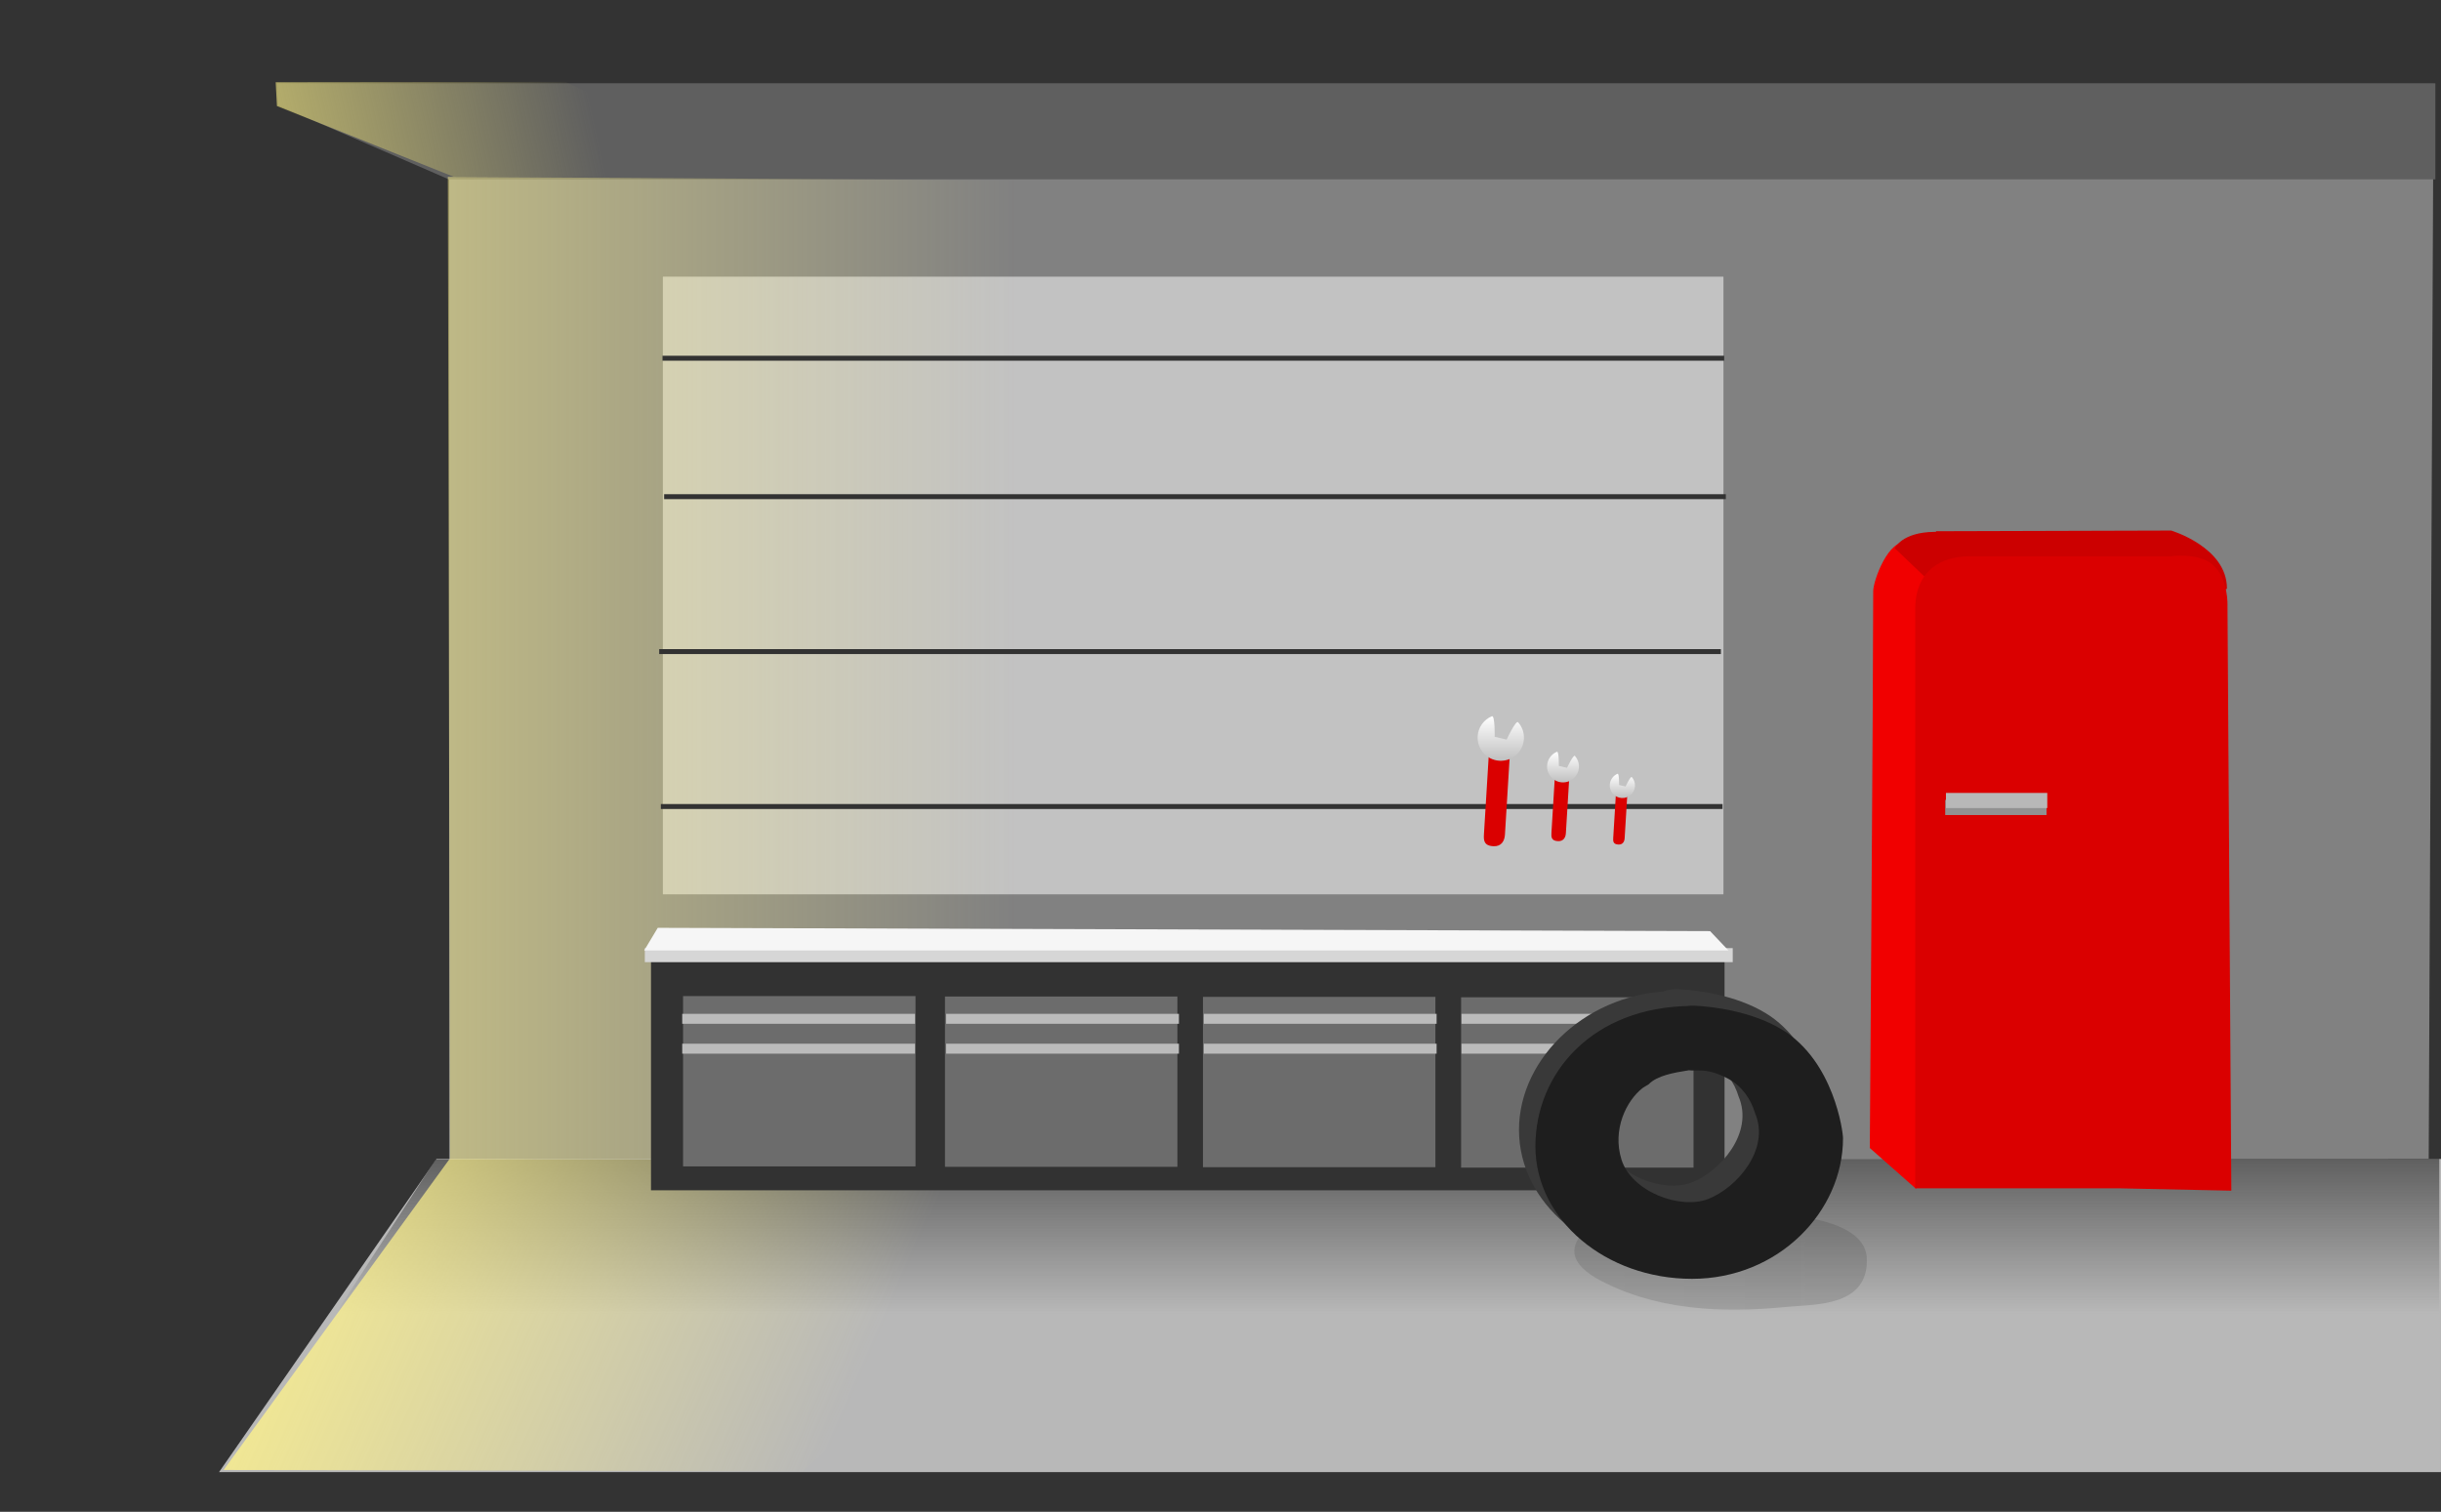 <svg version="1.1" xmlns="http://www.w3.org/2000/svg" xmlns:xlink="http://www.w3.org/1999/xlink" width="641.087" height="397.174" viewBox="0,0,641.087,397.174"><rect x="0" y="0" width="641.087" height="397.174" fill="#333333" stroke="none"/><defs><linearGradient x1="-76.661" y1="174.407" x2="553.991" y2="174.407" gradientUnits="userSpaceOnUse" id="color-1"><stop offset="0" stop-color="#000000" stop-opacity="0"/><stop offset="1" stop-color="#000000" stop-opacity="0"/></linearGradient><linearGradient x1="245.206" y1="269.675" x2="245.206" y2="321.041" gradientUnits="userSpaceOnUse" id="color-2"><stop offset="0" stop-color="#494949"/><stop offset="1" stop-color="#494949" stop-opacity="0"/></linearGradient><linearGradient x1="-116.323" y1="150.007" x2="189.989" y2="150.007" gradientUnits="userSpaceOnUse" id="color-3"><stop offset="0" stop-color="#fff38b"/><stop offset="1" stop-color="#fff38b" stop-opacity="0"/></linearGradient><linearGradient x1="-20.986" y1="276.79" x2="144.756" y2="348.568" gradientUnits="userSpaceOnUse" id="color-4"><stop offset="0" stop-color="#fff38b"/><stop offset="1" stop-color="#fff38b" stop-opacity="0"/></linearGradient><linearGradient x1="-18.766" y1="23.028" x2="78.099" y2="1.478" gradientUnits="userSpaceOnUse" id="color-5"><stop offset="0" stop-color="#c7be6e"/><stop offset="1" stop-color="#c7be6e" stop-opacity="0"/></linearGradient><linearGradient x1="317.495" y1="163.965" x2="317.495" y2="175.686" gradientUnits="userSpaceOnUse" id="color-6"><stop offset="0" stop-color="#ffffff"/><stop offset="1" stop-color="#c0c0c0"/></linearGradient><linearGradient x1="333.838" y1="173.31" x2="333.838" y2="181.368" gradientUnits="userSpaceOnUse" id="color-7"><stop offset="0" stop-color="#ffffff"/><stop offset="1" stop-color="#c0c0c0"/></linearGradient><linearGradient x1="349.432" y1="179.095" x2="349.432" y2="185.474" gradientUnits="userSpaceOnUse" id="color-8"><stop offset="0" stop-color="#ffffff"/><stop offset="1" stop-color="#c0c0c0"/></linearGradient><linearGradient x1="3774.219" y1="312.252" x2="-259.001" y2="312.252" gradientUnits="userSpaceOnUse" id="color-9"><stop offset="0" stop-color="#282828"/><stop offset="1" stop-color="#282828" stop-opacity="0"/></linearGradient></defs><g transform="translate(76.661,24.18)"><g data-paper-data="{&quot;isPaintingLayer&quot;:true}" fill-rule="nonzero" stroke="none" stroke-width="0" stroke-linecap="butt" stroke-linejoin="miter" stroke-miterlimit="10" stroke-dasharray="" stroke-dashoffset="0" style="mix-blend-mode: normal"><path d="M-76.661,372.994v-397.174h630.652v397.174z" fill="url(#color-1)"/><path d="M41.287,209.962c0,-51.643 0,-212.114 0,-212.114h521.187l-1.279,283.036h-519.909c0,0 0,-41.412 0,-70.921z" fill="#818181"/><path d="M562.944,-2.303v25.241h-521.728l-44.831,-19.468l-0.175,-5.773z" data-paper-data="{&quot;index&quot;:null}" fill="#5f5f5f"/><path d="M-19.142,362.565l57.128,-82.273h526.44v82.273z" fill="#b8b8b8"/><path d="M11.447,321l26.287,-40.571l526.253,-0.218v40.83z" fill="url(#color-2)"/><path d="M97.43,210.769v-162.268h278.544v162.268z" fill="#c2c2c2"/><path d="M41.525,280.43l-0.572,-258.149l149.035,0.915v257.168z" fill="url(#color-3)"/><path d="M-17.938,361.996l59.292,-81.62l183.784,0.246l-90.993,81.742z" fill="url(#color-4)"/><path d="M71.898,-2.664l53.523,25.228l-82.89,-0.292l-46.46,-18.597l-0.329,-6.245z" data-paper-data="{&quot;index&quot;:null}" fill="url(#color-5)"/><path d="M94.313,288.521v-60.708h281.948v60.708z" fill="#323232"/><path d="M378.412,224.895v3.697h-285.722v-3.697z" fill="#d6d6d6"/><path d="M92.514,225.527l3.575,-5.958l276.375,0.865l4.837,5.092z" fill="#f6f6f6"/><path d="M102.735,282.247v-44.746h61.046v44.746z" fill="#6c6c6c"/><path d="M171.518,282.357v-44.746h61.046v44.746z" fill="#6c6c6c"/><path d="M239.282,282.453v-44.746h61.046v44.746z" fill="#6c6c6c"/><path d="M307.071,282.564v-44.746h61.046v44.746z" fill="#6c6c6c"/><path d="M102.515,244.78v-2.616h61.138v2.616z" fill="#bbbbbb"/><path d="M102.515,252.627v-2.616h61.138v2.616z" fill="#bbbbbb"/><path d="M171.826,244.78v-2.616h61.138v2.616z" fill="#bbbbbb"/><path d="M171.826,252.627v-2.616h61.138v2.616z" fill="#bbbbbb"/><path d="M239.503,244.78v-2.616h61.138v2.616z" fill="#bbbbbb"/><path d="M239.503,252.627v-2.616h61.138v2.616z" fill="#bbbbbb"/><path d="M307.18,244.78v-2.616h61.138v2.616z" fill="#bbbbbb"/><path d="M307.18,252.627v-2.616h61.138v2.616z" fill="#bbbbbb"/><path d="M97.332,70.579v-1.299h278.837v1.299z" fill="#323232"/><path d="M97.765,106.949v-1.299h278.837v1.299z" fill="#323232"/><path d="M96.466,147.649v-1.299h278.837v1.299z" fill="#323232"/><path d="M96.899,188.349v-1.299h278.837v1.299z" fill="#323232"/><path d="M414.41,277.412c0,0 0.897,-122.236 0.897,-146.343c0,-2.587 3.973,-13.921 9.054,-12.752c6.133,1.41 13.572,13.075 13.572,13.075l-11.372,156.744z" fill="#f10000"/><path d="M435.776,133.985l-14.796,-14.144c0,0 1.815,-4.207 10.378,-4.295c0.724,-0.007 0.449,-0.169 0.449,-0.169l61.754,-0.175c0,0 14.646,4.342 14.646,15.201c0,1.739 -27.864,-5.22 -27.864,-5.22z" fill="#cc0000"/><path d="M426.337,288.004c0,0 0,-125.568 0,-152.098c0,-10 6.597,-13.929 14.139,-13.929c9.795,0 52.875,0 52.875,0c0,0 7.287,-1.093 11.075,2.169c4.289,3.692 3.928,10.902 3.928,10.902l1.012,153.574l-29.233,-0.617z" fill="#da0000"/><path d="M434.217,189.936v-3.972h26.612v3.972z" fill="#919191"/><path d="M434.41,188.102v-3.972h26.612v3.972z" fill="#b8b8b8"/><path d="M314.371,173.666l5.502,0.335c0,0 -1.039,17.045 -1.286,21.09c-0.1,1.633 -0.918,3.108 -2.946,3.042c-2.634,-0.087 -2.663,-1.606 -2.569,-3.148c0.242,-3.973 1.3,-21.319 1.3,-21.319z" fill="#da0000"/><path d="M315.898,169.388l3.134,0.727c0,0 2.43,-5.216 3.021,-4.548c1.032,1.166 1.62,2.726 1.517,4.404c-0.205,3.355 -3.09,5.909 -6.445,5.704c-3.355,-0.205 -5.909,-3.09 -5.704,-6.445c0.146,-2.397 1.66,-4.385 3.737,-5.25c0.83,-0.346 0.74,5.408 0.74,5.408z" fill="url(#color-6)"/><path d="M331.691,179.979l3.782,0.231c0,0 -0.714,11.718 -0.884,14.498c-0.068,1.123 -0.631,2.137 -2.026,2.091c-1.81,-0.059 -1.831,-1.104 -1.766,-2.164c0.167,-2.731 0.894,-14.655 0.894,-14.655z" fill="#da0000"/><path d="M332.74,177.038l2.155,0.5c0,0 1.671,-3.585 2.077,-3.127c0.71,0.802 1.113,1.874 1.043,3.027c-0.141,2.306 -2.124,4.062 -4.431,3.921c-2.306,-0.141 -4.062,-2.124 -3.921,-4.431c0.1,-1.648 1.141,-3.014 2.569,-3.609c0.571,-0.238 0.509,3.718 0.509,3.718z" fill="url(#color-7)"/><path d="M347.732,184.374l2.994,0.183c0,0 -0.566,9.276 -0.7,11.477c-0.054,0.889 -0.5,1.691 -1.603,1.655c-1.433,-0.047 -1.449,-0.874 -1.398,-1.713c0.132,-2.162 0.707,-11.601 0.707,-11.601z" fill="#da0000"/><path d="M348.562,182.046l1.706,0.396c0,0 1.323,-2.838 1.644,-2.475c0.562,0.635 0.881,1.484 0.826,2.397c-0.111,1.826 -1.682,3.216 -3.507,3.104c-1.826,-0.111 -3.216,-1.682 -3.104,-3.507c0.08,-1.304 0.904,-2.386 2.033,-2.857c0.452,-0.188 0.403,2.943 0.403,2.943z" fill="url(#color-8)"/><path d="M393.48,319.081c-12.704,1.215 -32.219,2.28 -49.572,-6.726c-17.353,-9.006 2.588,-17.657 2.588,-17.657h39.492c0,0 26.982,-0.33 27.621,11.522c0.692,12.83 -13.528,12.23 -20.129,12.861z" fill="url(#color-9)"/><path d="M322.274,272.645c0,-19.217 18.419,-36.459 41.14,-36.459c3.091,0 13.067,4.282 8.08,13.201c-2.279,4.076 -15.003,2.307 -19.502,6.972c-0.271,0.174 -1.284,0.738 -1.559,0.953c-4.252,3.309 -8.021,10.881 -5.556,18.795c2.624,8.426 15.384,13.234 22.778,10.359c7.393,-2.875 16.393,-12.966 12.299,-22.573c-1.099,-3.729 -3.531,-7.165 -7.055,-9.021c-6.634,-3.495 -7.84,-0.955 -11.1,-2.134c-5.848,-2.116 -9.829,-5.554 -7.861,-6.542c1.859,-0.933 1.089,-10.917 10.162,-10.5c4.61,0.212 14.974,1.395 23.042,6.335c13.5,8.265 15.92,26.722 15.92,28.479c0,19.217 -16.925,36.933 -39.646,36.933c-22.721,0 -41.14,-15.579 -41.14,-34.796z" fill="#393939"/><path d="M326.589,276.985c0,-19.217 14.941,-36.677 40.922,-36.894c3.091,-0.026 13.284,4.717 8.297,13.636c-2.279,4.076 -15.003,2.307 -19.502,6.972c-0.271,0.174 -1.284,0.738 -1.559,0.953c-4.252,3.309 -8.021,10.881 -5.556,18.795c2.624,8.426 15.384,13.234 22.778,10.359c7.393,-2.875 16.393,-12.966 12.299,-22.573c-1.099,-3.729 -3.531,-7.165 -7.055,-9.021c-6.634,-3.495 -8.492,-1.389 -11.752,-2.569c-5.848,-2.116 -9.177,-5.119 -7.209,-6.107c1.859,-0.933 1.089,-10.917 10.162,-10.5c4.61,0.212 14.974,1.395 23.042,6.335c13.5,8.265 15.92,26.722 15.92,28.479c0,19.217 -16.925,36.933 -39.646,36.933c-22.721,0 -41.14,-15.579 -41.14,-34.796z" fill="#1e1e1e"/></g></g></svg>